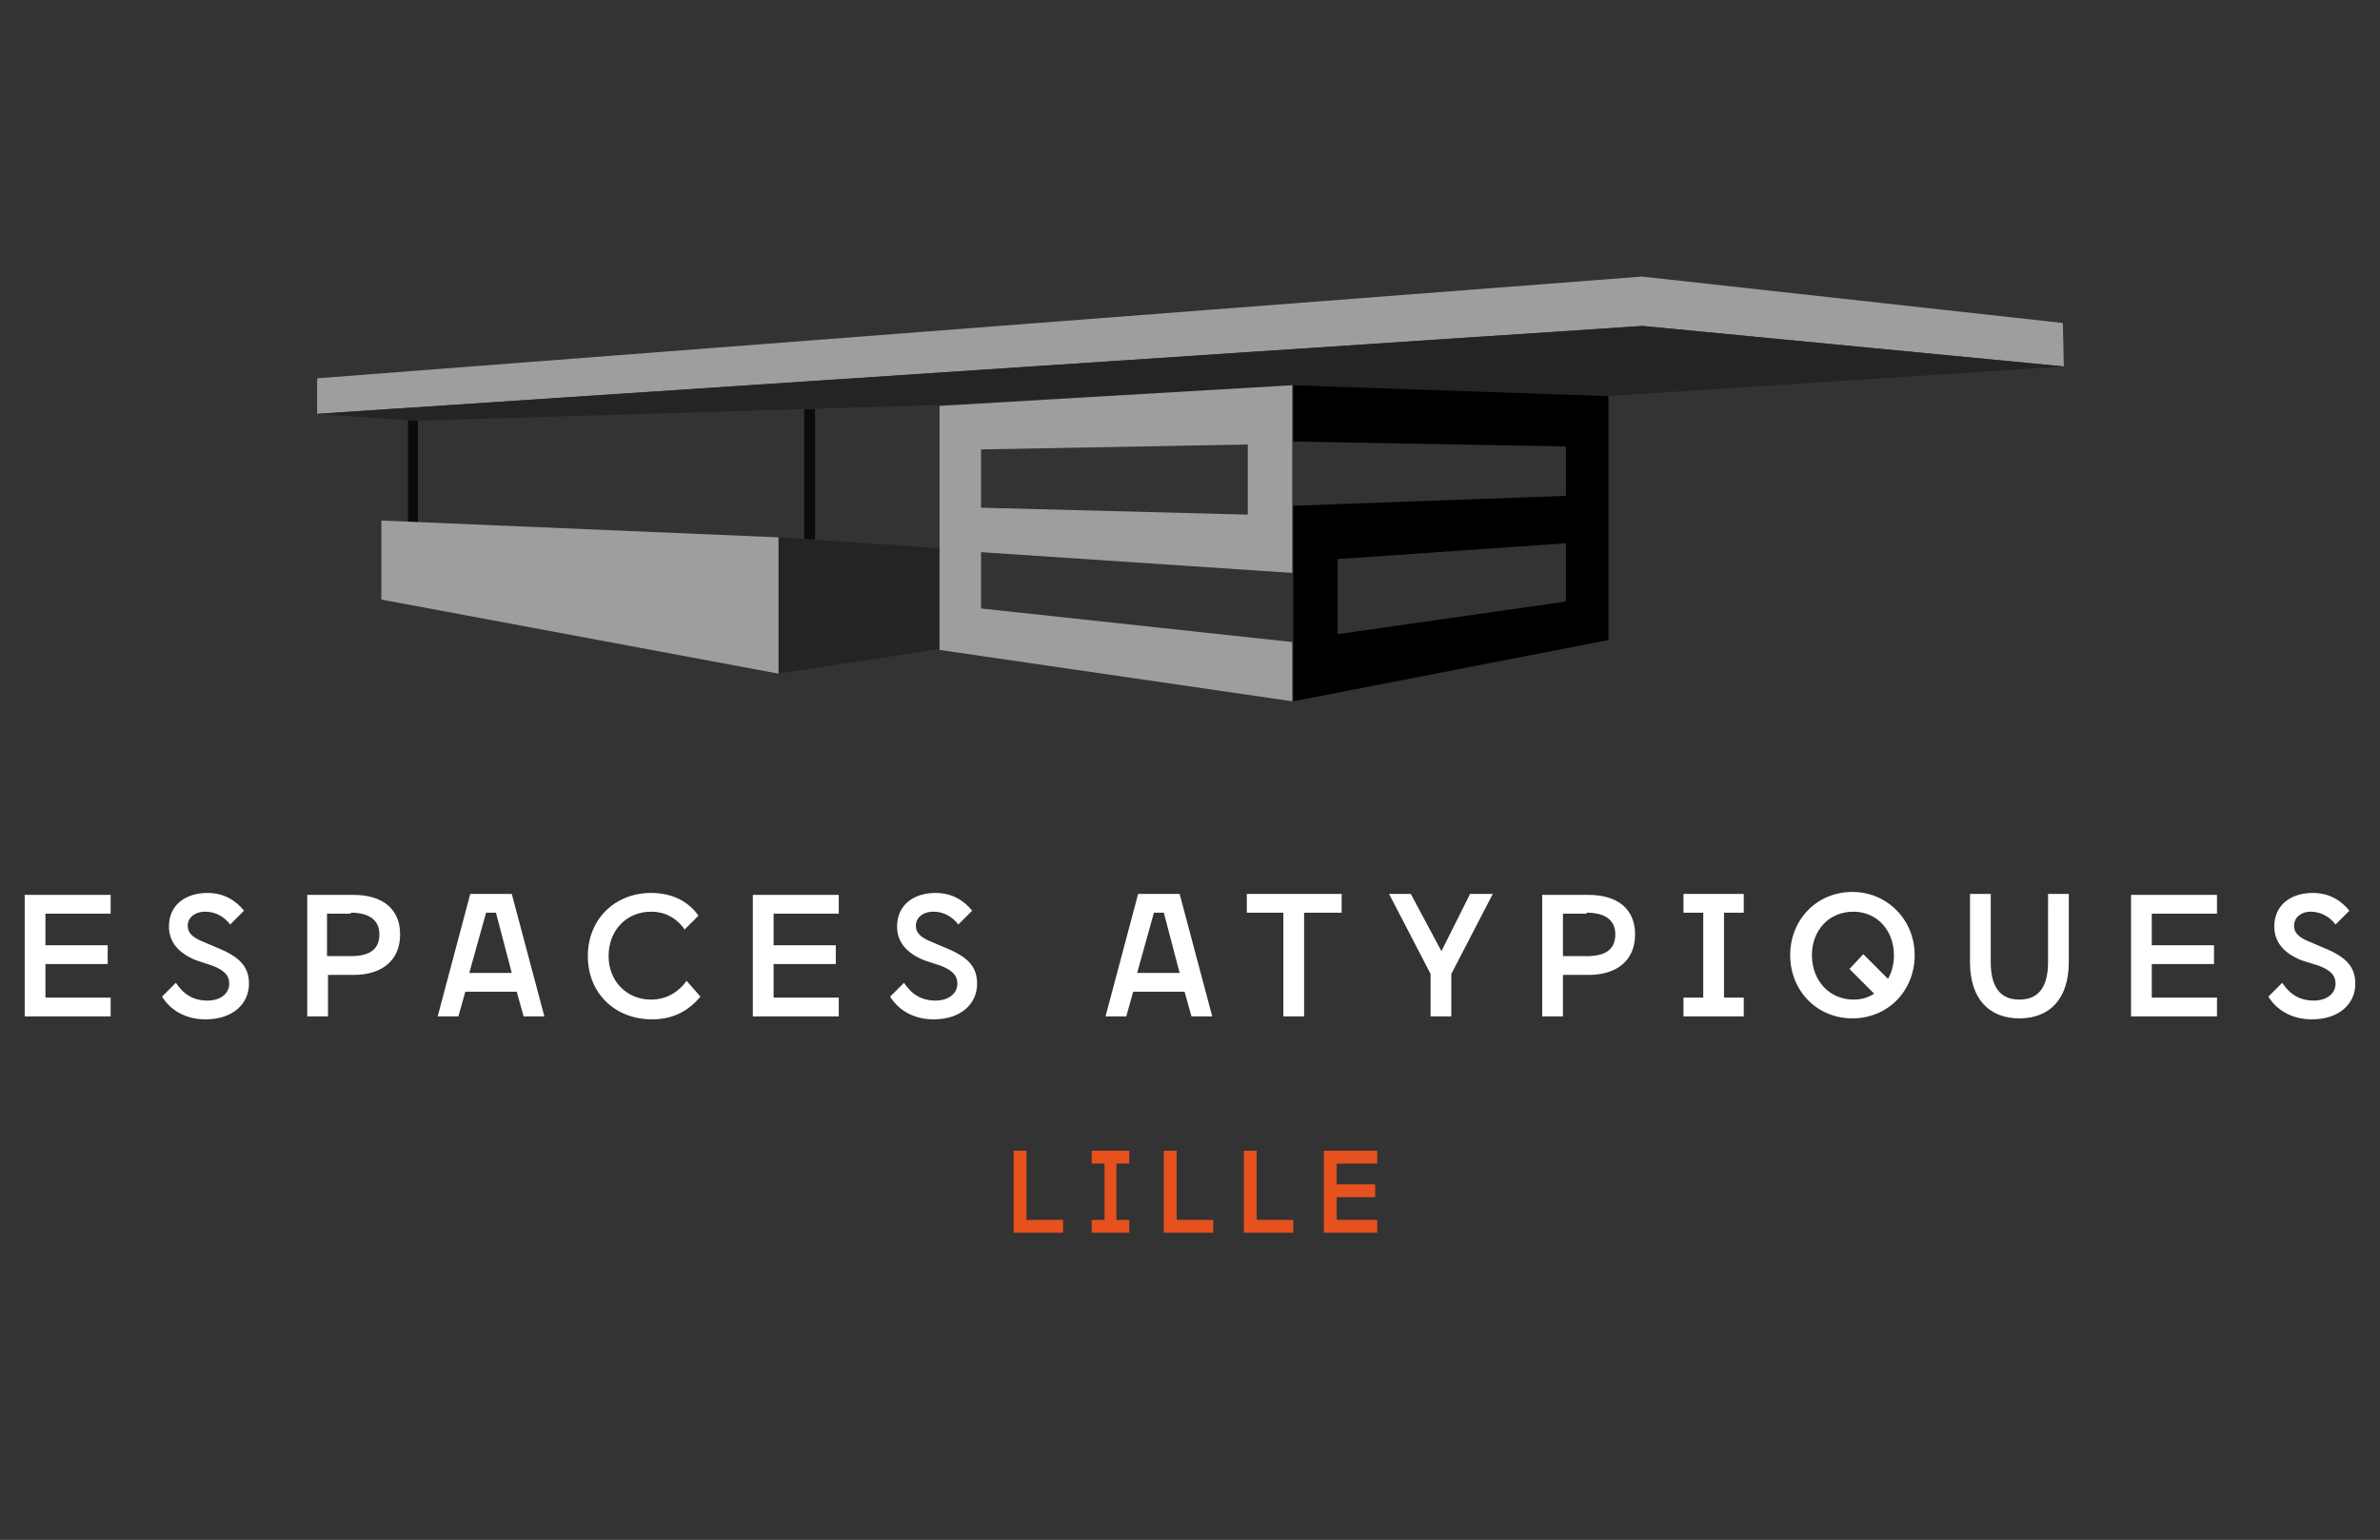 <?xml version="1.0" encoding="utf-8"?>
<!-- Generator: Adobe Illustrator 18.1.1, SVG Export Plug-In . SVG Version: 6.00 Build 0)  -->
<svg version="1.1" id="Calque_1" xmlns="http://www.w3.org/2000/svg" xmlns:xlink="http://www.w3.org/1999/xlink" x="0px" y="0px"
	 viewBox="-185 319.1 240.9 155.9" enable-background="new -185 319.1 240.9 155.9" xml:space="preserve">
<rect x="-185" y="319.1" width="240.9" height="155.9" fill="#333333" stroke="none"/>
<g id="Calque_2">
</g>
<g>
	<g>
		<path fill="#FFFFFF" d="M49.8,416.9c1.2,0.5,1.6,1,1.6,1.8c0,1-0.9,1.7-2.2,1.7c-1.4,0-2.4-0.6-3.2-1.8l-1.4,1.4
			c0.8,1.3,2.3,2.3,4.4,2.3c2.8,0,4.4-1.6,4.4-3.6c0-1.7-0.9-2.7-3.1-3.6l-1.4-0.6c-1.3-0.5-1.7-1-1.7-1.7s0.6-1.4,1.7-1.4
			c1,0,1.9,0.5,2.5,1.3l1.4-1.4c-0.8-1-2-1.8-3.7-1.8c-2.2,0-3.9,1.2-3.9,3.4c0,1.6,1,2.7,2.7,3.4L49.8,416.9z M30.7,422h8.7v-1.9
			h-6.6v-3.4h6.3v-1.9h-6.3v-3.2h6.6v-1.9h-8.7V422L30.7,422z M22.3,416.5c0,2.3-0.8,3.8-2.9,3.8c-2.1,0-2.9-1.5-2.9-3.8v-6.9h-2.1
			v6.9c0,3.8,2,5.7,5,5.7c3,0,5-1.9,5-5.7v-6.9h-2.1V416.5z M2.2,417.2l2.5,2.5c-0.6,0.4-1.3,0.6-2.1,0.6c-2.4,0-4.2-1.9-4.2-4.5
			c0-2.5,1.7-4.4,4.2-4.4c2.4,0,4.1,1.9,4.1,4.4c0,0.9-0.2,1.7-0.6,2.4l-2.5-2.5L2.2,417.2z M-3.8,415.8c0,3.6,2.7,6.4,6.3,6.4
			c3.6,0,6.3-2.8,6.3-6.4c0-3.6-2.8-6.4-6.3-6.4C-1.1,409.4-3.8,412.2-3.8,415.8 M-14.6,411.5h2v8.6h-2v1.9h6.1v-1.9h-2v-8.6h2v-1.9
			h-6.1V411.5L-14.6,411.5z M-24.4,411.5c1.8,0,2.9,0.7,2.9,2.2c0,1.6-1.1,2.2-2.9,2.2h-2.4v-4.3H-24.4z M-24.2,417.8
			c2.9,0,4.7-1.5,4.7-4.1c0-2.6-1.8-4-4.7-4h-4.7V422h2.1v-4.2H-24.2z M-42.2,409.6h-2.2l4.2,8.1v4.3h2.1v-4.3l4.2-8.1h-2.3
			l-2.9,5.8L-42.2,409.6z M-58.8,409.6v1.9h3.7V422h2.1v-10.5h3.8v-1.9H-58.8L-58.8,409.6z M-68.2,411.5h1l1.6,6.1h-4.3L-68.2,411.5
			z M-65.6,409.6h-4.2l-3.3,12.4h2.1l0.7-2.5h5.2l0.7,2.5h2.1L-65.6,409.6z M-89.7,416.9c1.2,0.5,1.6,1,1.6,1.8c0,1-0.9,1.7-2.2,1.7
			c-1.4,0-2.4-0.6-3.2-1.8l-1.4,1.4c0.8,1.3,2.3,2.3,4.4,2.3c2.8,0,4.4-1.6,4.4-3.6c0-1.7-0.9-2.7-3.1-3.6l-1.4-0.6
			c-1.3-0.5-1.7-1-1.7-1.7s0.6-1.4,1.8-1.4c1,0,1.9,0.5,2.5,1.3l1.4-1.4c-0.8-1-2-1.8-3.7-1.8c-2.2,0-3.9,1.2-3.9,3.4
			c0,1.6,1,2.7,2.7,3.4L-89.7,416.9z M-108.8,422h8.7v-1.9h-6.6v-3.4h6.3v-1.9h-6.3v-3.2h6.6v-1.9h-8.7V422z M-115.5,418.4
			c-0.8,1.1-2,1.9-3.6,1.9c-2.5,0-4.3-1.9-4.3-4.4c0-2.6,1.8-4.5,4.3-4.5c1.6,0,2.7,0.8,3.4,1.8l1.4-1.4c-1-1.4-2.6-2.3-4.8-2.3
			c-3.6,0-6.4,2.6-6.4,6.4c0,3.8,2.8,6.4,6.5,6.4c2.3,0,3.8-1,4.9-2.3L-115.5,418.4z M-135.8,411.5h1l1.6,6.1h-4.3L-135.8,411.5z
			 M-133.2,409.6h-4.2l-3.3,12.4h2.1l0.7-2.5h5.2l0.7,2.5h2.1L-133.2,409.6z M-149.5,411.5c1.8,0,2.9,0.7,2.9,2.2
			c0,1.6-1.1,2.2-2.9,2.2h-2.4v-4.3H-149.5z M-149.2,417.8c2.9,0,4.7-1.5,4.7-4.1c0-2.6-1.8-4-4.7-4h-4.7V422h2.1v-4.2H-149.2z
			 M-163.4,416.9c1.2,0.5,1.6,1,1.6,1.8c0,1-0.9,1.7-2.2,1.7c-1.4,0-2.4-0.6-3.2-1.8l-1.4,1.4c0.8,1.3,2.3,2.3,4.4,2.3
			c2.8,0,4.4-1.6,4.4-3.6c0-1.7-0.9-2.7-3.1-3.6l-1.4-0.6c-1.3-0.5-1.7-1-1.7-1.7s0.6-1.4,1.8-1.4c1,0,1.9,0.5,2.5,1.3l1.4-1.4
			c-0.8-1-2-1.8-3.7-1.8c-2.2,0-3.9,1.2-3.9,3.4c0,1.6,1,2.7,2.7,3.4L-163.4,416.9z M-182.5,422h8.7v-1.9h-6.6v-3.4h6.3v-1.9h-6.3
			v-3.2h6.6v-1.9h-8.7L-182.5,422L-182.5,422z"/>
	</g>
	<g>
		<g>
			<polygon fill="#0C0B0C" points="-142.7,374.5 -143.7,374.5 -143.7,361.6 -142.7,361.7 			"/>
		</g>
		<g>
			<polygon fill="#0C0B0C" points="-103.6,360.5 -102.5,360.5 -102.5,373.8 -103.6,373.7 			"/>
		</g>
		<polygon fill="#222425" points="-106.2,373.5 -106.2,387.3 -89.9,384.8 -89.9,374.6 		"/>
		<polygon fill="#9C9E9F" points="23.9,356.2 23.8,351.8 -18.8,347.1 -152.9,357.4 -152.9,361 -18.7,352.1 		"/>
		<polygon fill="#222425" points="-22.3,359.2 23.9,356.2 -18.8,352.1 -152.9,361 -143.1,361.7 -89.9,360.1 -54.2,358.1 		"/>
		<path d="M-26.5,374.1l-23.1,1.6v7.6l23.1-3.3V374.1z M-54.1,390.1v-19.8l27.6-1v-5l-27.6-0.5v-5.7l31.9,1.1v24.7L-54.1,390.1z"/>
		<path fill="#9C9E9F" d="M-85.7,370.5l27,0.7v-7.1l-27,0.5V370.5z M-54.2,358.1v19l-31.5-2.1v5.7l31.5,3.4v6l-35.7-5.2v-24.7
			L-54.2,358.1z"/>
		<path fill="none" stroke="#FFFFFF" stroke-width="0.25" stroke-miterlimit="10" d="M-59.4,364.2"/>
		<path fill="none" stroke="#FFFFFF" stroke-width="0.25" stroke-miterlimit="10" d="M-59.6,370.7"/>
		<path fill="none" stroke="#FFFFFF" stroke-width="0.25" stroke-miterlimit="10" d="M-54.4,376.2"/>
		<path fill="none" stroke="#FFFFFF" stroke-width="0.25" stroke-miterlimit="10" d="M-54.3,383.6"/>
		<path fill="none" stroke="#FFFFFF" stroke-width="0.25" stroke-miterlimit="10" d="M-54.4,390.1"/>
		<path fill="none" stroke="#FFFFFF" stroke-width="0.25" stroke-miterlimit="10" d="M-54.4,357.9"/>
		<path fill="none" stroke="#FFFFFF" stroke-width="0.25" stroke-miterlimit="10" d="M-18.9,352"/>
		<path fill="none" stroke="#FFFFFF" stroke-width="0.25" stroke-miterlimit="10" d="M-54.6,389.8"/>
		<polygon fill="#9C9E9F" points="-146.4,371.8 -146.4,379.8 -106.2,387.3 -106.2,373.5 		"/>
	</g>
</g>
<path fill="#E6511E" d="M-82.4,435.6h1.3v7h3.7v1.3h-5V435.6z M-74.5,435.6h3.8v1.3h-1.3v5.7h1.3v1.3h-3.8v-1.3h1.3v-5.7h-1.3V435.6
	z M-67.2,435.6h1.3v7h3.7v1.3h-5V435.6z M-59.1,435.6h1.3v7h3.7v1.3h-5V435.6z M-51,435.6h5.4v1.3h-4.1v2.1h3.9v1.3h-3.9v2.3h4.1
	v1.3H-51V435.6z"/>
</svg>
